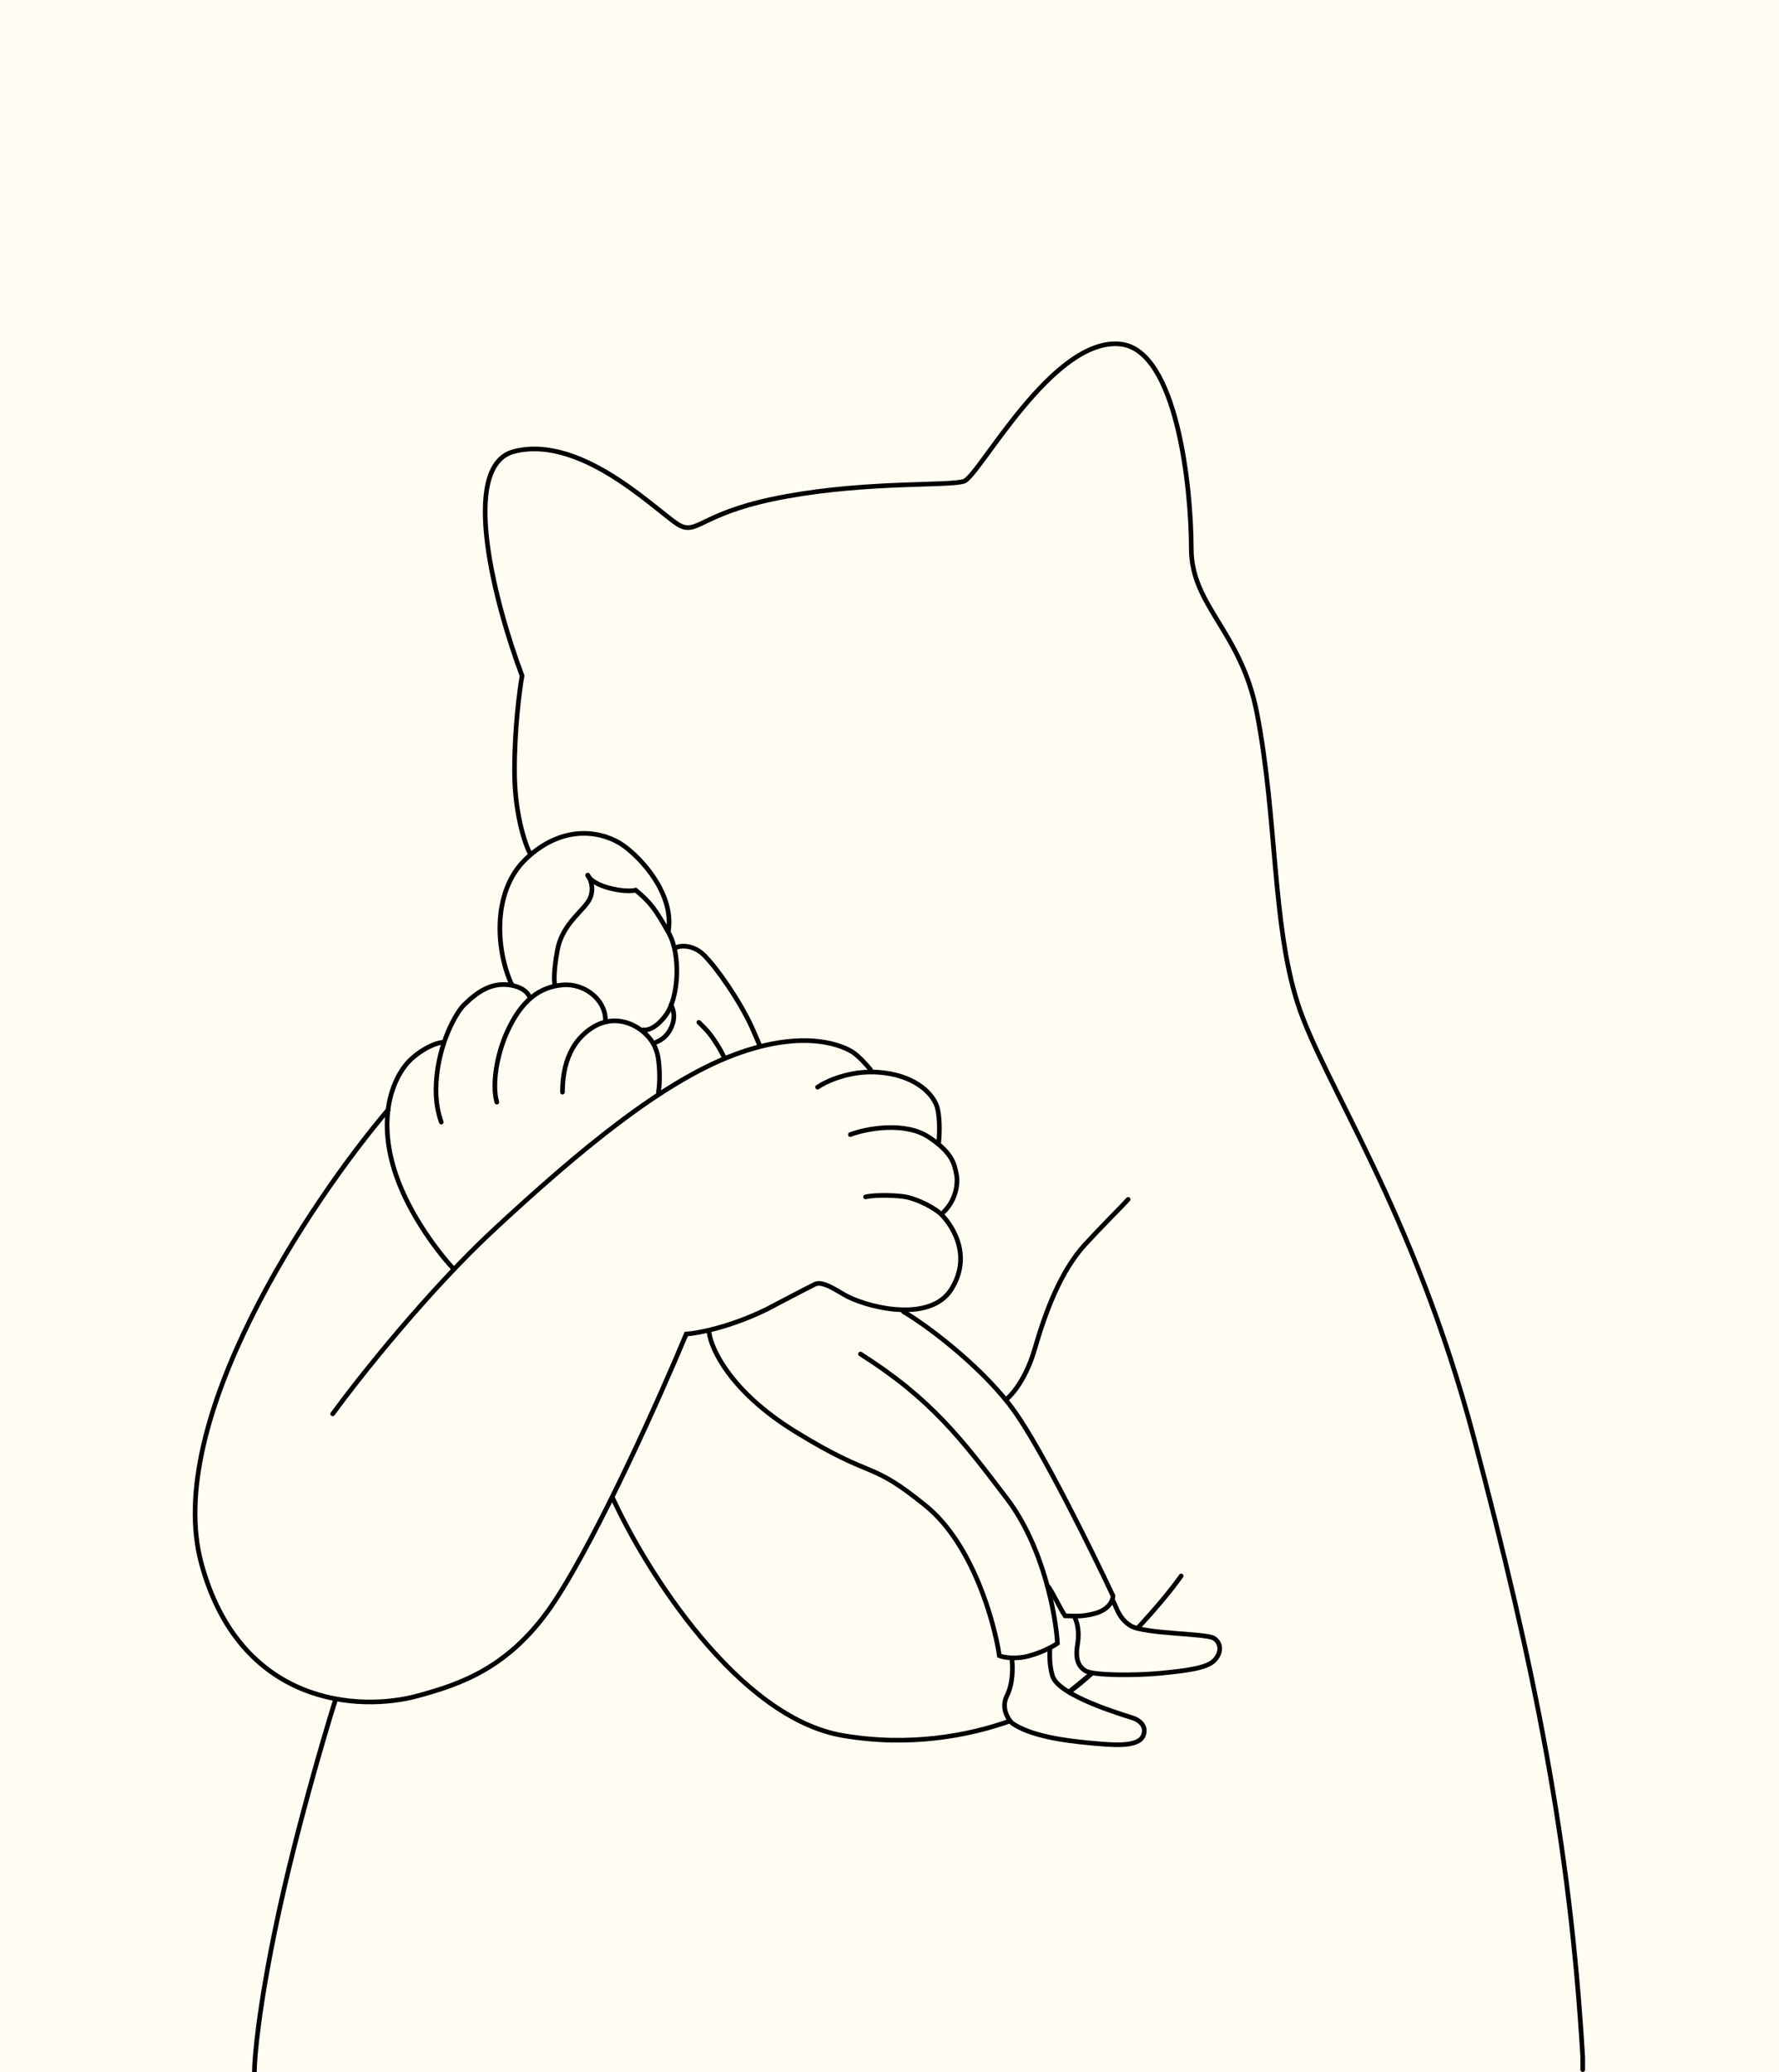 <svg width="383" height="446" viewBox="0 0 383 446" fill="none" xmlns="http://www.w3.org/2000/svg">
<rect x="0" y="0" width="383" height="446" fill="#808080" stroke="none"/>
<g clip-path="url(#clip0_595_3826)">
<path d="M60.124 38V20.546H61.718V36.568H70.036V38H60.124ZM78.602 38.273C77.38 38.273 76.323 37.989 75.431 37.42C74.539 36.847 73.849 36.054 73.36 35.043C72.877 34.026 72.636 32.855 72.636 31.531C72.636 30.213 72.877 29.043 73.36 28.02C73.849 26.991 74.522 26.188 75.38 25.608C76.244 25.023 77.241 24.73 78.372 24.73C79.082 24.73 79.767 24.861 80.426 25.122C81.085 25.378 81.676 25.773 82.198 26.307C82.727 26.835 83.144 27.503 83.451 28.31C83.758 29.111 83.911 30.06 83.911 31.156V31.906H73.684V30.568H82.36C82.36 29.727 82.19 28.972 81.849 28.301C81.514 27.625 81.045 27.091 80.443 26.699C79.846 26.307 79.156 26.111 78.372 26.111C77.542 26.111 76.812 26.332 76.181 26.776C75.551 27.219 75.056 27.804 74.698 28.531C74.346 29.259 74.167 30.054 74.161 30.918V31.719C74.161 32.758 74.34 33.668 74.698 34.446C75.062 35.219 75.576 35.818 76.241 36.244C76.906 36.67 77.693 36.883 78.602 36.883C79.221 36.883 79.764 36.787 80.23 36.594C80.701 36.401 81.096 36.142 81.414 35.818C81.738 35.489 81.983 35.128 82.147 34.736L83.588 35.205C83.389 35.756 83.062 36.264 82.608 36.73C82.159 37.196 81.596 37.571 80.92 37.855C80.249 38.133 79.477 38.273 78.602 38.273ZM87.254 42.909V24.909H88.729V27.406H88.908C89.09 27.014 89.34 26.614 89.658 26.204C89.976 25.79 90.397 25.44 90.919 25.156C91.448 24.872 92.112 24.73 92.914 24.73C93.993 24.73 94.936 25.014 95.743 25.582C96.556 26.145 97.186 26.935 97.635 27.952C98.09 28.963 98.317 30.142 98.317 31.489C98.317 32.841 98.09 34.026 97.635 35.043C97.186 36.06 96.556 36.852 95.743 37.42C94.936 37.989 93.999 38.273 92.931 38.273C92.141 38.273 91.479 38.131 90.945 37.847C90.416 37.562 89.987 37.213 89.658 36.798C89.334 36.378 89.084 35.969 88.908 35.571H88.772V42.909H87.254ZM88.754 31.463C88.754 32.52 88.911 33.457 89.223 34.276C89.541 35.088 89.996 35.727 90.587 36.193C91.183 36.653 91.905 36.883 92.752 36.883C93.621 36.883 94.354 36.645 94.951 36.168C95.553 35.685 96.01 35.034 96.323 34.216C96.641 33.398 96.8 32.48 96.8 31.463C96.8 30.457 96.644 29.551 96.331 28.744C96.024 27.938 95.57 27.298 94.968 26.827C94.365 26.349 93.627 26.111 92.752 26.111C91.899 26.111 91.175 26.341 90.578 26.801C89.982 27.256 89.527 27.886 89.215 28.693C88.908 29.494 88.754 30.418 88.754 31.463ZM105.301 38.298C104.512 38.298 103.79 38.145 103.137 37.838C102.483 37.526 101.963 37.077 101.577 36.492C101.191 35.901 100.997 35.185 100.997 34.344C100.997 33.696 101.12 33.151 101.364 32.707C101.608 32.264 101.955 31.901 102.404 31.616C102.853 31.332 103.384 31.108 103.997 30.943C104.611 30.778 105.287 30.651 106.026 30.56C106.759 30.469 107.378 30.389 107.884 30.321C108.395 30.253 108.784 30.145 109.051 29.997C109.318 29.849 109.452 29.611 109.452 29.281V28.974C109.452 28.082 109.185 27.381 108.651 26.869C108.122 26.352 107.361 26.094 106.367 26.094C105.424 26.094 104.654 26.301 104.057 26.716C103.466 27.131 103.051 27.619 102.813 28.182L101.372 27.662C101.668 26.946 102.077 26.375 102.6 25.949C103.122 25.517 103.708 25.207 104.355 25.02C105.003 24.827 105.659 24.73 106.324 24.73C106.824 24.73 107.344 24.796 107.884 24.926C108.429 25.057 108.935 25.284 109.401 25.608C109.867 25.926 110.245 26.372 110.534 26.946C110.824 27.514 110.969 28.236 110.969 29.111V38H109.452V35.929H109.358C109.176 36.315 108.906 36.69 108.549 37.054C108.191 37.418 107.742 37.716 107.202 37.949C106.662 38.182 106.029 38.298 105.301 38.298ZM105.506 36.909C106.313 36.909 107.012 36.73 107.603 36.372C108.193 36.014 108.648 35.54 108.966 34.949C109.29 34.352 109.452 33.696 109.452 32.98V31.088C109.338 31.196 109.148 31.293 108.881 31.378C108.62 31.463 108.316 31.54 107.969 31.608C107.628 31.671 107.287 31.724 106.946 31.77C106.605 31.815 106.299 31.855 106.026 31.889C105.287 31.98 104.656 32.122 104.134 32.315C103.611 32.508 103.21 32.776 102.932 33.117C102.654 33.452 102.514 33.883 102.514 34.412C102.514 35.207 102.799 35.824 103.367 36.261C103.935 36.693 104.648 36.909 105.506 36.909ZM116.522 20.546V38H115.004V20.546H116.522ZM121.746 38.128C121.411 38.128 121.121 38.008 120.877 37.77C120.638 37.526 120.519 37.236 120.519 36.901C120.519 36.56 120.638 36.27 120.877 36.031C121.121 35.793 121.411 35.673 121.746 35.673C122.087 35.673 122.377 35.793 122.615 36.031C122.854 36.27 122.973 36.56 122.973 36.901C122.973 37.122 122.916 37.327 122.803 37.514C122.695 37.702 122.547 37.852 122.36 37.966C122.178 38.074 121.973 38.128 121.746 38.128ZM130.637 38.298C129.848 38.298 129.126 38.145 128.473 37.838C127.819 37.526 127.299 37.077 126.913 36.492C126.527 35.901 126.333 35.185 126.333 34.344C126.333 33.696 126.455 33.151 126.7 32.707C126.944 32.264 127.291 31.901 127.74 31.616C128.188 31.332 128.72 31.108 129.333 30.943C129.947 30.778 130.623 30.651 131.362 30.56C132.095 30.469 132.714 30.389 133.22 30.321C133.731 30.253 134.12 30.145 134.387 29.997C134.654 29.849 134.788 29.611 134.788 29.281V28.974C134.788 28.082 134.521 27.381 133.987 26.869C133.458 26.352 132.697 26.094 131.703 26.094C130.759 26.094 129.99 26.301 129.393 26.716C128.802 27.131 128.387 27.619 128.149 28.182L126.708 27.662C127.004 26.946 127.413 26.375 127.936 25.949C128.458 25.517 129.044 25.207 129.691 25.02C130.339 24.827 130.995 24.73 131.66 24.73C132.16 24.73 132.68 24.796 133.22 24.926C133.765 25.057 134.271 25.284 134.737 25.608C135.203 25.926 135.58 26.372 135.87 26.946C136.16 27.514 136.305 28.236 136.305 29.111V38H134.788V35.929H134.694C134.512 36.315 134.242 36.69 133.884 37.054C133.527 37.418 133.078 37.716 132.538 37.949C131.998 38.182 131.365 38.298 130.637 38.298ZM130.842 36.909C131.649 36.909 132.348 36.73 132.938 36.372C133.529 36.014 133.984 35.54 134.302 34.949C134.626 34.352 134.788 33.696 134.788 32.98V31.088C134.674 31.196 134.484 31.293 134.217 31.378C133.955 31.463 133.652 31.54 133.305 31.608C132.964 31.671 132.623 31.724 132.282 31.77C131.941 31.815 131.634 31.855 131.362 31.889C130.623 31.98 129.992 32.122 129.47 32.315C128.947 32.508 128.546 32.776 128.268 33.117C127.99 33.452 127.85 33.883 127.85 34.412C127.85 35.207 128.134 35.824 128.703 36.261C129.271 36.693 129.984 36.909 130.842 36.909ZM140.357 38V24.909H141.883V38H140.357ZM141.133 22.659C140.821 22.659 140.553 22.554 140.332 22.344C140.11 22.128 140 21.869 140 21.568C140 21.267 140.11 21.011 140.332 20.801C140.553 20.585 140.821 20.477 141.133 20.477C141.446 20.477 141.713 20.585 141.934 20.801C142.156 21.011 142.267 21.267 142.267 21.568C142.267 21.869 142.156 22.128 141.934 22.344C141.713 22.554 141.446 22.659 141.133 22.659Z" fill="#FFFCF2"/>
<rect width="383" height="446" fill="#FFFCF2"/>
<path d="M145.563 203.945C146.65 203.408 149.369 203.408 151.543 205.555C154.262 208.239 159.155 215.216 161.873 221.12L163.504 224.877M150.456 220.046C152.087 221.657 152.631 222.193 153.718 223.803C155.083 225.824 155.349 226.487 155.893 227.56" stroke="black" stroke-linecap="round"/>
<path d="M144.476 216.29C145.563 218.436 145.019 220.583 143.932 222.193C142.908 223.709 141.576 224.161 141.214 224.34" stroke="black" stroke-linecap="round"/>
<path d="M72.167 366.03C69.629 374.081 63.577 394.798 59.662 413.26C55.748 431.723 54.769 442.779 54.769 446" stroke="black" stroke-linecap="round"/>
<path d="M83.584 238.831C66.73 258.689 35.088 306.027 43.352 336.512C51.616 366.997 77.241 368.535 90.108 364.957C98.807 362.538 109.898 359.161 119.467 344.562C129.035 329.964 142.301 300.194 147.738 287.135C150.275 286.956 157.306 285.632 165.135 281.768C167.854 280.336 173.726 277.259 175.465 276.401C177.205 275.542 180.585 278.122 182.533 279.084C187.97 281.768 200.474 284.451 204.824 277.474C209.668 269.703 204.28 262.983 202.649 261.373C201.319 260.06 197.756 258.152 195.038 257.616C193.43 257.298 188.514 257.079 186.339 257.616" stroke="black" stroke-linecap="round"/>
<path d="M71.623 304.309C77.241 296.616 92.065 277.903 106.418 264.593C124.36 247.955 142.301 232.927 158.068 227.023C173.834 221.12 181.989 225.413 183.62 226.487C184.925 227.345 186.701 229.349 187.426 230.244M176.009 234.001C177.821 232.748 182.968 230.351 189.057 230.781C196.669 231.317 200.474 235.074 201.562 237.758C202.432 239.905 202.287 244.019 202.106 245.808" stroke="black" stroke-linecap="round"/>
<path d="M183.077 244.198C186.339 242.946 194.711 241.3 199.931 244.735C205.15 248.17 205.476 250.639 205.911 252.786C206.274 254.575 205.911 258.153 203.193 260.836" stroke="black" stroke-linecap="round"/>
<path d="M229.833 364.421C231.249 363.462 233.139 361.909 235.27 359.986L229.833 364.421Z" fill="#FFFCF2"/>
<path d="M114.03 183.551C112.942 181.404 110.768 174.856 110.768 165.839C110.768 156.823 111.855 148.486 112.399 145.444C106.781 130.596 98.589 100.146 110.768 97.141C125.991 93.384 142.845 111.632 146.65 113.242C150.456 114.852 151.544 110.022 169.485 106.802C187.426 103.581 204.28 104.655 207.542 103.581C210.804 102.508 226.571 72.452 241.25 74.062C253.441 75.4 256.473 105.192 256.473 118.073C256.473 130.463 267.191 135.784 270.609 153.495C274.958 176.037 273.871 198.579 279.308 215.753C284.744 232.928 304.317 260.3 317.365 309.677C330.413 359.054 338.025 396.623 340.743 442.78V445.464M131.971 322.558C139.039 337.943 158.829 369.68 181.446 373.545C195.78 375.994 208.396 373.614 217.328 370.449M254.299 339.195C251.911 342.562 248.489 346.588 244.875 350.466M216.785 301.089C218.235 299.837 221.025 296.366 222.765 290.355C224.94 282.841 228.202 273.717 233.639 267.813C237.445 263.681 241.25 259.942 242.881 258.153M229.833 364.421C231.249 363.462 233.139 361.909 235.27 359.986L229.833 364.421Z" stroke="black" stroke-linecap="round"/>
<path d="M95.545 224.34C93.551 224.34 89.564 226.487 87.389 229.171C84.044 233.298 81.409 241.515 85.215 252.786C88.259 261.802 94.82 270.139 97.719 273.181" stroke="black" stroke-linecap="round"/>
<path d="M114.03 214.68C113.848 213.964 112.725 212.425 109.68 211.996C105.875 211.459 102.897 213.326 99.894 216.29C98.263 217.9 94.458 224.34 93.914 232.928C93.642 237.213 94.457 239.905 95.001 241.515M106.962 237.221C105.875 233.464 106.962 227.024 109.137 222.193C112.321 215.12 116.313 212.426 121.098 211.996C125.882 211.567 130.34 215.216 130.34 219.51M121.098 235.074C121.098 228.634 123.272 223.804 127.622 221.12C132.368 218.191 136.502 220.583 137.952 221.657C139.401 222.73 141.322 224.662 141.757 228.097C142.192 231.532 141.939 234.001 141.757 235.074" stroke="black" stroke-linecap="round"/>
<path d="M110.224 211.996C107.143 205.735 105.33 192.138 113.486 184.624C121.88 176.89 130.34 179.257 134.146 181.941C137.952 184.624 145.019 192.138 143.932 200.189M152.631 286.599C152.993 290.177 157.198 299.48 171.116 308.067C188.513 318.801 186.882 313.971 199.387 324.168C209.391 332.326 214.066 349.036 215.154 356.37C216.06 356.728 218.633 357.229 221.678 356.37C224.722 355.512 226.933 354.224 227.658 353.687C227.296 347.604 224.614 332.863 216.785 322.558C206.998 309.677 200.474 301.09 185.251 291.429M217.872 357.444C218.053 358.875 218.09 362.382 216.785 364.958C215.48 367.534 216.966 369.967 217.872 370.862C221.678 373.545 228.746 374.619 234.726 375.155C239.058 375.544 245.056 376.229 246.143 373.545C247.013 371.398 245.056 370.146 243.969 369.788C238.169 367.999 227.658 364.421 226.571 360.664C225.809 358.033 226.027 355.736 226.027 354.663" stroke="black" stroke-linecap="round"/>
<path d="M126.534 188.381C127.078 189.096 127.948 191.064 127.078 193.211C125.991 195.895 121.098 198.578 120.01 204.482C119.14 209.205 119.285 211.459 119.467 211.996" stroke="black" stroke-linecap="round"/>
<path d="M138.495 221.657C139.22 221.836 141.214 221.442 143.388 218.436C146.107 214.679 146.65 205.555 143.932 200.725C141.214 195.895 140.126 194.285 136.864 191.601" stroke="black" stroke-linecap="round"/>
<path d="M126.534 188.381C126.716 188.918 127.839 190.206 130.884 191.064C133.928 191.923 136.139 191.78 136.864 191.601" stroke="black" stroke-linecap="round"/>
<path d="M194.494 282.305C200.837 286.062 212.327 295.186 218.416 303.773C224.505 312.36 235.089 333.829 239.619 343.489C239.619 344.384 238.858 346.387 235.813 347.246C232.769 348.105 230.92 347.783 229.289 347.783C228.202 346.173 225.919 341.342 225.484 341.342M231.464 348.32C231.827 349.035 232.443 351.11 232.008 353.687C231.464 356.907 232.008 358.517 233.639 359.59C235.27 360.664 244.512 360.664 249.949 360.127C255.386 359.59 259.735 359.054 261.366 357.444C262.997 355.833 262.997 353.687 261.366 352.613C259.735 351.54 246.41 351.698 243.425 349.93C240.707 348.32 240.163 345.278 239.619 344.563" stroke="black" stroke-linecap="round"/>
</g>
<defs>
<clipPath id="clip0_595_3826">
<rect width="383" height="446" fill="white"/>
</clipPath>
</defs>
</svg>
